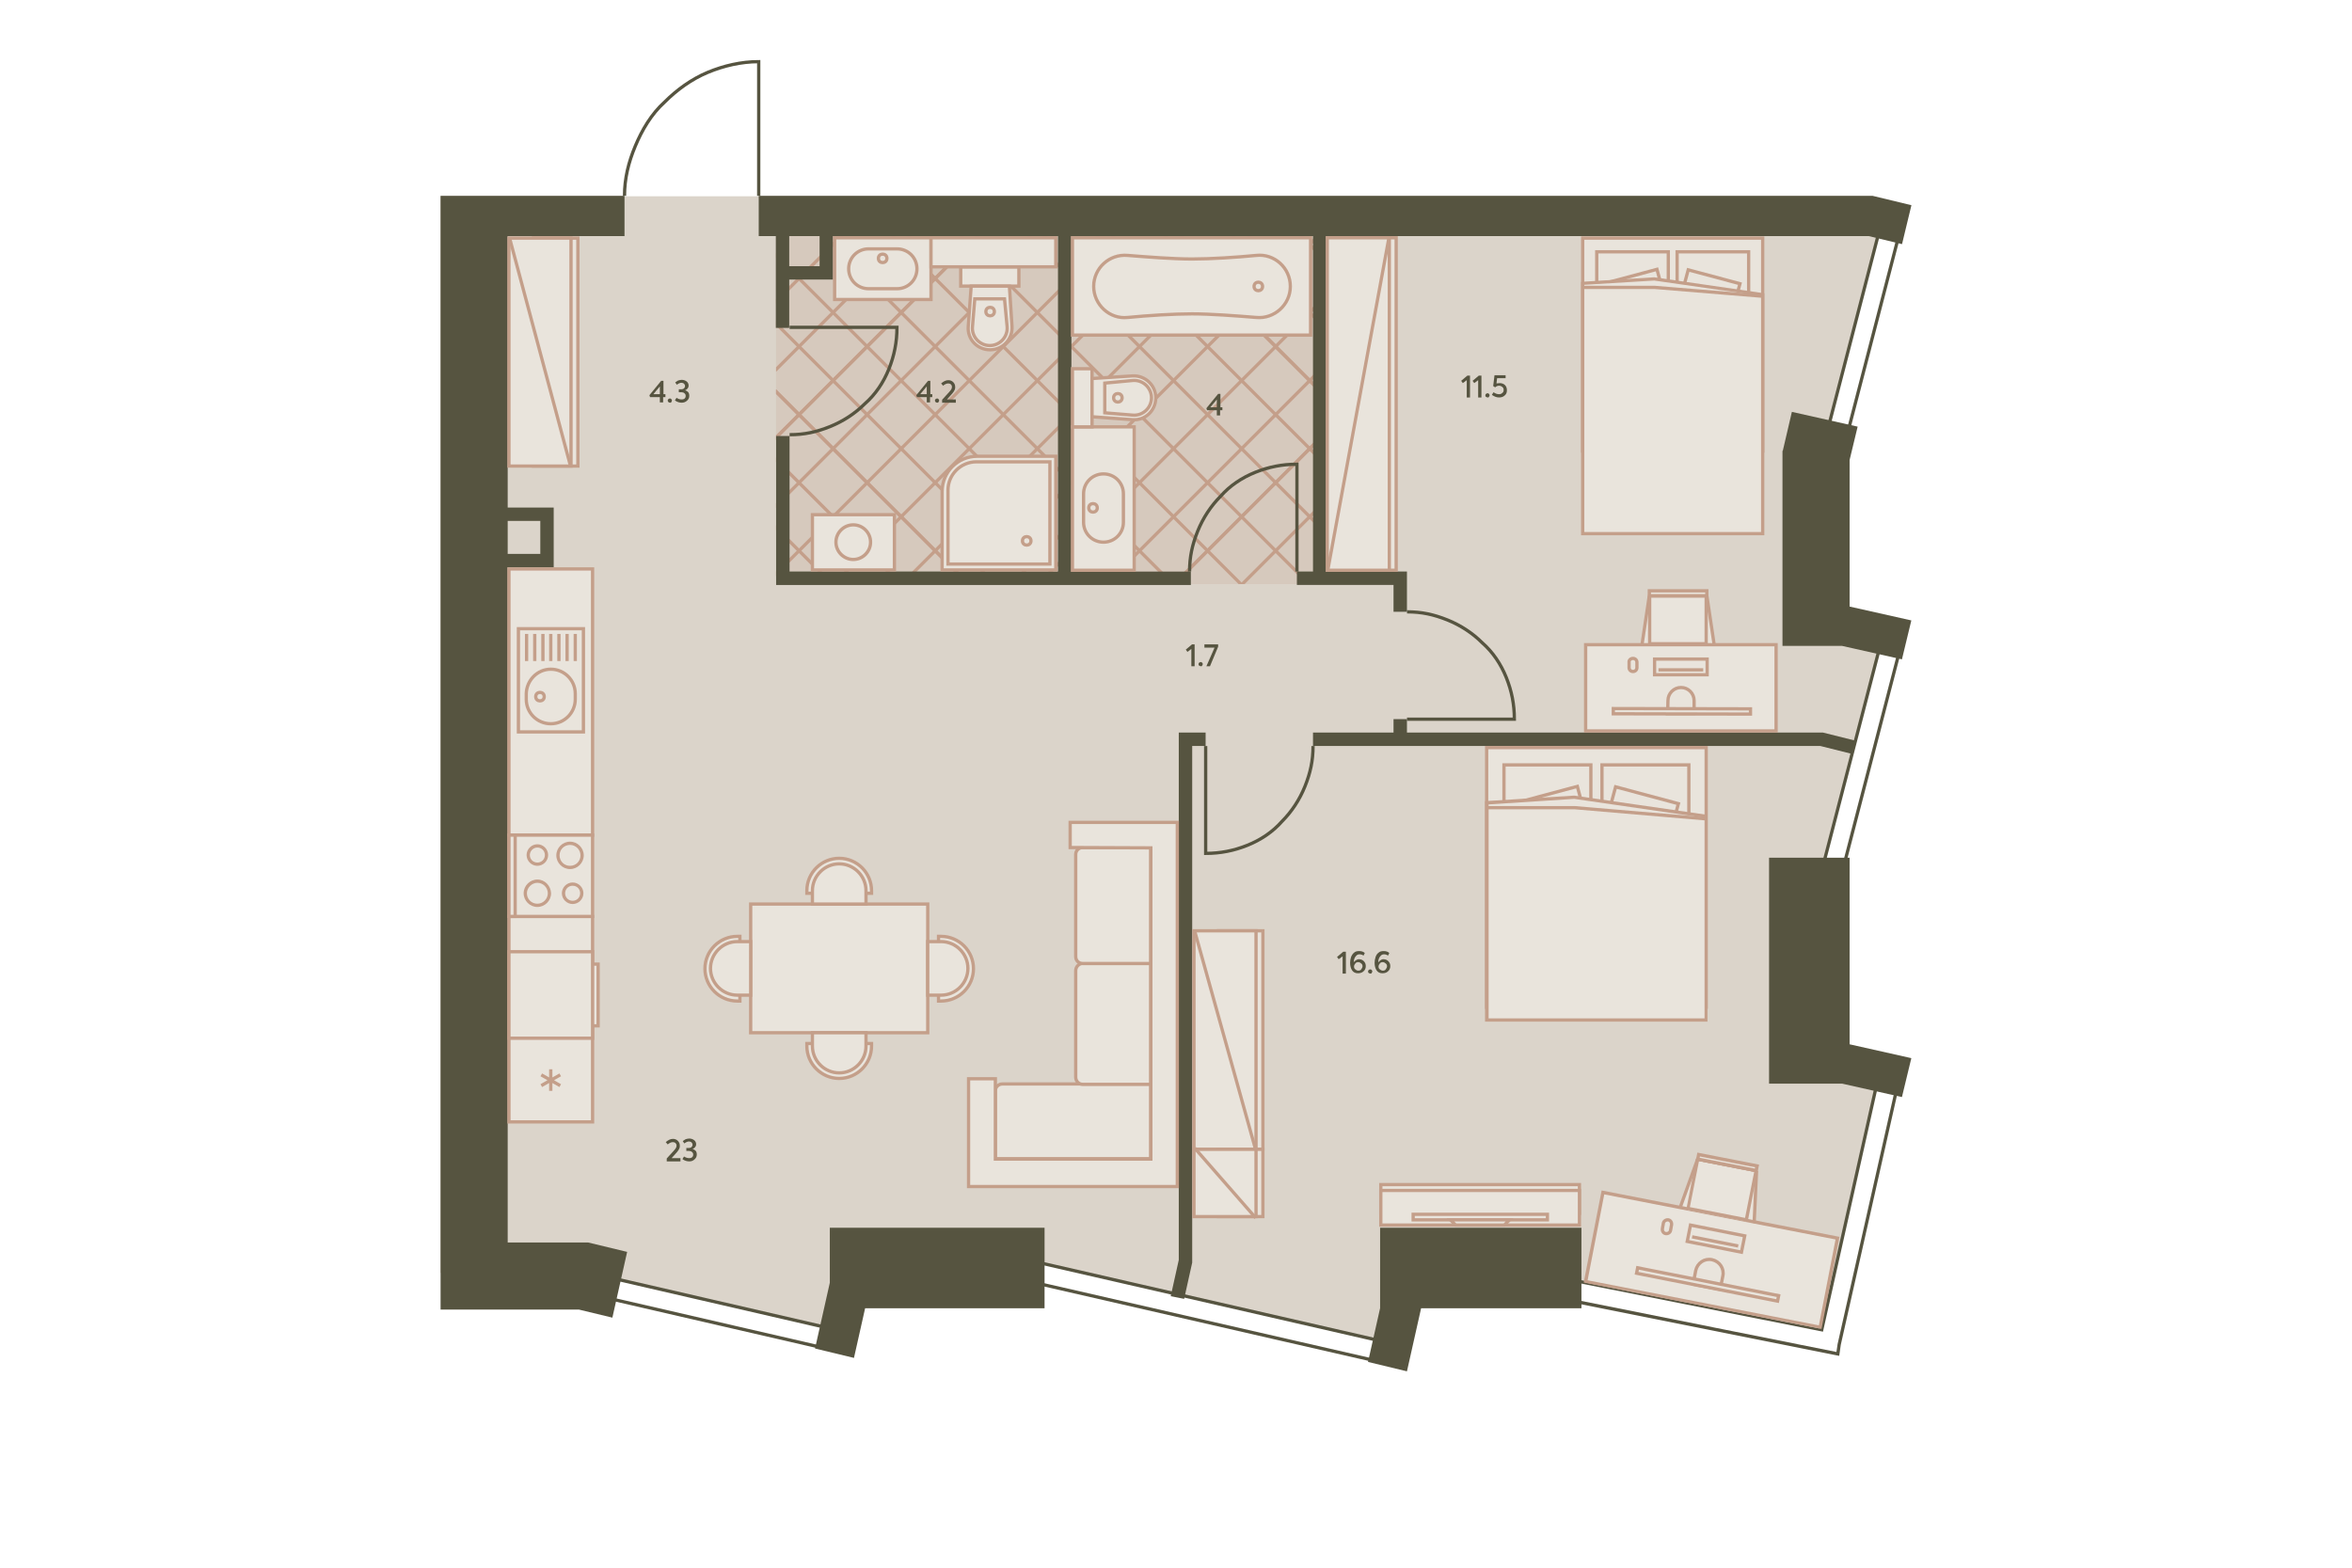 <?xml version="1.0" encoding="utf-8"?>
<!-- Generator: Adobe Illustrator 24.2.0, SVG Export Plug-In . SVG Version: 6.00 Build 0)  -->
<!DOCTYPE svg PUBLIC "-//W3C//DTD SVG 1.1//EN" "http://www.w3.org/Graphics/SVG/1.1/DTD/svg11.dtd">
<svg version="1.1" id="_x31__x5F_2" xmlns:x="http://ns.adobe.com/Extensibility/1.0/" xmlns:i="http://ns.adobe.com/AdobeIllustrator/10.0/" xmlns:graph="http://ns.adobe.com/Graphs/1.0/"
	 xmlns="http://www.w3.org/2000/svg" xmlns:xlink="http://www.w3.org/1999/xlink" x="0px" y="0px" viewBox="0 0 720 480"
	 style="enable-background:new 0 0 720 480;" xml:space="preserve">
<style type="text/css">
	.st0{fill:#DBD4CA;}
	.st1{clip-path:url(#SVGID_2_);}
	.st2{fill:none;stroke:#C49F8A;stroke-miterlimit:10;}
	.st3{opacity:0.3;clip-path:url(#SVGID_2_);}
	.st4{opacity:0.7;fill:#C49F8A;}
	.st5{fill:none;stroke:#565440;}
	.st6{fill:none;stroke:#565440;stroke-width:1;stroke-miterlimit:4;}
	.st7{fill:#565440;}
	.st8{fill:#E9E4DC;}
	.st9{fill:#C49F8A;}
	.st10{fill:#E9E4DC;stroke:#C49F8A;}
	.st11{fill:#E9E4DC;stroke:#C49F8A;stroke-width:1;stroke-miterlimit:3.999;}
	.st12{fill:none;stroke:#C49F8A;}
	.st13{fill:#E9E4DC;stroke:#C49F8A;stroke-linejoin:round;}
	.st14{fill:#E9E4DC;stroke:#C49F8A;stroke-width:1;stroke-miterlimit:4;}
	.st15{fill:#E9E4DC;stroke:#C49F8A;stroke-width:1;stroke-miterlimit:4;}
	.st16{fill:none;}
</style>
<polygon id="Floor_1_" class="st0" points="134.8,60.1 569.3,60.1 577.264,63.196 
	558.546,136.5 557.948,190 576.321,195.933 557.948,264.288 557.957,327 574.8,331.8 
	557.9,407.4 482.4,392.5 431.3,392.5 426.2,411.5 319.3,386.9 259.1,386.9 
	253.6,406.7 180,389.7 134.8,389.7 "/>
<g id="Wet_Floor_1_">
	<defs>
		<rect id="SVGID_1_" x="237.569" y="72.16" width="165.975" height="106.675"/>
	</defs>
	<clipPath id="SVGID_2_">
		<use xlink:href="#SVGID_1_"  style="overflow:visible;"/>
	</clipPath>
	<g class="st1">
		<g>
			<line class="st2" x1="88.283" y1="137.37" x2="421.766" y2="-196.113"/>
			<line class="st2" x1="77.862" y1="126.948" x2="411.345" y2="-206.535"/>
			<line class="st2" x1="98.705" y1="147.791" x2="432.188" y2="-185.692"/>
			<line class="st2" x1="109.126" y1="158.212" x2="442.609" y2="-175.271"/>
			<line class="st2" x1="119.547" y1="168.634" x2="453.03" y2="-164.849"/>
			<line class="st2" x1="129.969" y1="179.055" x2="463.452" y2="-154.428"/>
			<line class="st2" x1="140.39" y1="189.476" x2="473.873" y2="-144.007"/>
			<line class="st2" x1="150.811" y1="199.898" x2="484.294" y2="-133.585"/>
			<line class="st2" x1="161.233" y1="210.319" x2="494.716" y2="-123.164"/>
			<line class="st2" x1="171.654" y1="220.741" x2="505.137" y2="-112.743"/>
			<line class="st2" x1="161.233" y1="210.319" x2="494.716" y2="-123.164"/>
			<line class="st2" x1="182.075" y1="231.162" x2="515.559" y2="-102.321"/>
			<line class="st2" x1="192.497" y1="241.583" x2="525.98" y2="-91.9"/>
			<line class="st2" x1="202.918" y1="252.005" x2="536.401" y2="-81.479"/>
			<line class="st2" x1="213.339" y1="262.426" x2="546.823" y2="-71.057"/>
			<line class="st2" x1="223.761" y1="272.847" x2="557.244" y2="-60.636"/>
			<line class="st2" x1="234.182" y1="283.269" x2="567.665" y2="-50.215"/>
			<line class="st2" x1="244.603" y1="293.69" x2="578.087" y2="-39.793"/>
			<line class="st2" x1="255.025" y1="304.111" x2="588.508" y2="-29.372"/>
			<line class="st2" x1="244.603" y1="293.69" x2="578.087" y2="-39.793"/>
			<line class="st2" x1="265.446" y1="314.533" x2="598.929" y2="-18.951"/>
			<line class="st2" x1="275.867" y1="324.954" x2="609.351" y2="-8.529"/>
			<line class="st2" x1="286.289" y1="335.375" x2="619.772" y2="1.892"/>
			<line class="st2" x1="296.71" y1="345.797" x2="630.193" y2="12.313"/>
			<line class="st2" x1="307.132" y1="356.218" x2="640.615" y2="22.735"/>
			<line class="st2" x1="317.553" y1="366.639" x2="651.036" y2="33.156"/>
			<line class="st2" x1="327.974" y1="377.061" x2="661.457" y2="43.578"/>
			<line class="st2" x1="338.396" y1="387.482" x2="671.879" y2="53.999"/>
			<line class="st2" x1="327.974" y1="377.061" x2="661.457" y2="43.578"/>
			<line class="st2" x1="348.817" y1="397.903" x2="682.3" y2="64.42"/>
			<line class="st2" x1="359.238" y1="408.325" x2="692.721" y2="74.842"/>
			<line class="st2" x1="369.66" y1="418.746" x2="703.143" y2="85.263"/>
			<line class="st2" x1="380.081" y1="429.167" x2="713.564" y2="95.684"/>
			<line class="st2" x1="390.502" y1="439.589" x2="723.985" y2="106.106"/>
			<line class="st2" x1="400.924" y1="450.01" x2="734.407" y2="116.527"/>
			<line class="st2" x1="411.345" y1="460.432" x2="744.828" y2="126.948"/>
		</g>
		<g>
			<line class="st2" x1="421.766" y1="450.01" x2="88.283" y2="116.527"/>
			<line class="st2" x1="411.345" y1="460.431" x2="77.862" y2="126.948"/>
			<line class="st2" x1="432.188" y1="439.589" x2="98.705" y2="106.106"/>
			<line class="st2" x1="442.609" y1="429.167" x2="109.126" y2="95.684"/>
			<line class="st2" x1="453.03" y1="418.746" x2="119.547" y2="85.263"/>
			<line class="st2" x1="463.452" y1="408.325" x2="129.969" y2="74.842"/>
			<line class="st2" x1="473.873" y1="397.903" x2="140.39" y2="64.42"/>
			<line class="st2" x1="484.294" y1="387.482" x2="150.811" y2="53.999"/>
			<line class="st2" x1="494.716" y1="377.061" x2="161.233" y2="43.578"/>
			<line class="st2" x1="505.137" y1="366.639" x2="171.654" y2="33.156"/>
			<line class="st2" x1="494.716" y1="377.061" x2="161.233" y2="43.578"/>
			<line class="st2" x1="515.558" y1="356.218" x2="182.075" y2="22.735"/>
			<line class="st2" x1="525.98" y1="345.797" x2="192.497" y2="12.313"/>
			<line class="st2" x1="536.401" y1="335.375" x2="202.918" y2="1.892"/>
			<line class="st2" x1="546.822" y1="324.954" x2="213.339" y2="-8.529"/>
			<line class="st2" x1="557.244" y1="314.533" x2="223.761" y2="-18.951"/>
			<line class="st2" x1="567.665" y1="304.111" x2="234.182" y2="-29.372"/>
			<line class="st2" x1="578.086" y1="293.69" x2="244.603" y2="-39.793"/>
			<line class="st2" x1="588.508" y1="283.268" x2="255.025" y2="-50.215"/>
			<line class="st2" x1="578.086" y1="293.69" x2="244.603" y2="-39.793"/>
			<line class="st2" x1="598.929" y1="272.847" x2="265.446" y2="-60.636"/>
			<line class="st2" x1="609.351" y1="262.426" x2="275.867" y2="-71.057"/>
			<line class="st2" x1="619.772" y1="252.004" x2="286.289" y2="-81.479"/>
			<line class="st2" x1="630.193" y1="241.583" x2="296.71" y2="-91.9"/>
			<line class="st2" x1="640.615" y1="231.162" x2="307.132" y2="-102.321"/>
			<line class="st2" x1="651.036" y1="220.74" x2="317.553" y2="-112.743"/>
			<line class="st2" x1="661.457" y1="210.319" x2="327.974" y2="-123.164"/>
			<line class="st2" x1="671.879" y1="199.898" x2="338.396" y2="-133.585"/>
			<line class="st2" x1="661.457" y1="210.319" x2="327.974" y2="-123.164"/>
			<line class="st2" x1="682.3" y1="189.476" x2="348.817" y2="-144.007"/>
			<line class="st2" x1="692.721" y1="179.055" x2="359.238" y2="-154.428"/>
			<line class="st2" x1="703.143" y1="168.634" x2="369.66" y2="-164.849"/>
			<line class="st2" x1="713.564" y1="158.212" x2="380.081" y2="-175.271"/>
			<line class="st2" x1="723.985" y1="147.791" x2="390.502" y2="-185.692"/>
			<line class="st2" x1="734.407" y1="137.37" x2="400.924" y2="-196.113"/>
			<line class="st2" x1="744.828" y1="126.948" x2="411.345" y2="-206.535"/>
		</g>
	</g>
	<g class="st3">
		<rect x="218.646" y="54.09" class="st4" width="214.032" height="139.582"/>
	</g>
</g>
<g id="Windows">
	<path class="st5" d="M188.299,391.538l64.096,14.792l-1.233,6.163L187.067,397.7
		L188.299,391.538z"/>
	<path class="st5" d="M318.135,386.607l103.951,23.83l-1.233,6.163l-103.951-23.83
		L318.135,386.607z"/>
	<polygon class="st5" points="580.682,333.194 574.519,331.961 557.673,407.151 458.652,387.429 
		457.831,393.592 562.603,414.546 563.014,411.67 	"/>
	
		<rect x="533.236" y="228.534" transform="matrix(0.251 -0.968 0.968 0.251 202.656 725.266)" class="st6" width="73.988" height="6.155"/>
	
		<rect x="537.383" y="97.209" transform="matrix(0.251 -0.968 0.968 0.251 330.403 627.801)" class="st6" width="67.414" height="6.155"/>
</g>
<path id="Doors" class="st5" d="M401.952,228.422c0,4.52-0.822,8.217-2.465,12.326
	c-1.644,4.109-4.109,7.807-6.985,10.683c-2.876,3.287-6.574,5.752-10.683,7.396
	s-8.217,2.465-12.737,2.465V228.422 M364.152,175.008
	c0-4.52,0.822-8.218,2.465-12.326c1.643-4.109,4.109-7.807,6.985-10.683
	c2.876-3.287,6.574-5.752,10.683-7.396s8.217-2.465,12.737-2.465v32.87
	 M241.713,133.099c4.52,0,8.217-0.822,12.326-2.465
	c4.109-1.644,7.807-4.109,10.683-6.985c3.287-2.876,5.752-6.574,7.396-10.683
	c1.643-4.109,2.465-8.217,2.465-12.737h-32.87 M430.713,187.335
	c4.52,0,8.217,0.822,12.326,2.465c4.109,1.644,7.807,4.109,10.683,6.985
	c3.287,2.876,5.752,6.574,7.396,10.683s2.465,8.217,2.465,12.737h-32.87
	 M191.175,59.964c0-5.341,1.233-10.272,3.287-15.202
	c2.054-4.931,4.931-9.861,9.039-13.559c3.698-3.698,8.217-6.985,13.148-9.039
	c4.931-2.054,10.272-3.287,15.613-3.287v41.087"/>
<g id="Walls">
	<path class="st7" d="M155.415,380.434V173.7H169.5v-18.3h-14.085V72.28h35.761V59.954
		h-35.761h-20.543v341.023h20.543h21.835l10.213,2.465l4.52-20.133l-11.916-2.876
		H155.415z M165.4,159.5v10.1h-9.985V159.5H165.4z"/>
	<polygon class="st7" points="254.024,392.76 249.504,412.892 261.419,415.769 264.832,400.567 
		319.763,400.567 319.763,375.914 254.024,375.914 	"/>
	<polygon class="st7" points="422.481,400.529 418.783,417.001 430.698,419.877 435.033,400.567 
		484.112,400.567 484.112,375.914 422.481,375.914 	"/>
	<polygon class="st7" points="360.85,224.302 360.85,385.775 358.385,396.869 362.494,397.69 
		364.959,386.597 364.959,228.411 369.068,228.411 369.068,224.302 364.959,224.302 	"/>
	<path class="st7" d="M397.007,174.998v4.109h29.583v8.217h4.109v-8.217v-4.109h-24.652
		V72.28h165.993l10.214,2.466l2.876-11.916l-11.915-2.876H232.263v12.326H237.5v28.12
		h4.1V85.6L255,85.6V72.28h68.872v102.718h-82.174V133.5h-4.109v45.607h4.109
		h122.851v-4.109h-36.568V72.28h73.957v102.718H397.007z M250.9,81.5h-9.3v-9.22
		h9.3V81.5z"/>
	<polygon class="st7" points="567.108,230.876 567.93,226.768 558.069,224.302 430.698,224.302 
		430.698,220.194 426.59,220.194 426.59,224.302 401.938,224.302 401.938,228.411 
		557.247,228.411 	"/>
	<polygon class="st7" points="566.202,262.623 541.55,262.623 541.55,331.794 563.924,331.794 
		582.226,335.903 585.102,323.988 566.202,319.745 	"/>
	<polygon class="st7" points="566.202,140.842 568.667,130.629 548.535,126.109 545.754,138.024 
		545.658,138.024 545.658,197.769 563.924,197.769 582.226,201.878 585.102,189.963 
		566.202,185.72 	"/>
</g>
<g id="Furniture_2_">
	<g>
		<g>
			<rect x="484.5" y="72.9" class="st8" width="55.1" height="65.2"/>
			<path class="st9" d="M485,73.4h54.1v64.2H485V73.4 M484,72.4v66.2h56.1V72.4
				H484L484,72.4z"/>
		</g>
		<rect x="513.4" y="77.1" class="st10" width="21.9" height="16.4"/>
		<rect x="488.8" y="77.1" class="st10" width="21.9" height="16.4"/>
		
			<rect x="514.291" y="84.481" transform="matrix(0.259 -0.966 0.966 0.259 297.743 573.383)" class="st11" width="16.4" height="16.4"/>
		
			<rect x="493.185" y="84.398" transform="matrix(0.966 -0.259 0.259 0.966 -6.882 132.917)" class="st11" width="16.4" height="16.4"/>
		<g>
			<polygon class="st8" points="484.5,163.4 484.5,86.7 506.4,85.4 539.6,90.2 
				539.6,163.4 			"/>
			<path class="st9" d="M506.4,85.9l32.7,4.7v72.3H485V87.3v-0.1L506.4,85.9
				 M506.4,84.9L484,86.3v1v76.6h56.1V90.1v-0.3L506.4,84.9
				L506.4,84.9z"/>
		</g>
		<polyline class="st12" points="484.8,88 506.6,88 539.5,90.7 		"/>
	</g>
	<g>
		<g>
			<rect x="455.1" y="228.9" class="st8" width="67.2" height="79.5"/>
			<path class="st9" d="M455.6,229.4h66.2v78.5h-66.2L455.6,229.4 M454.6,228.4
				v80.5h68.2v-80.5H454.6L454.6,228.4z"/>
		</g>
		<rect x="490.4" y="234.2" class="st10" width="26.6" height="19.9"/>
		<rect x="460.4" y="234.2" class="st10" width="26.6" height="19.9"/>
		
			<rect x="491.542" y="243.141" transform="matrix(0.259 -0.966 0.966 0.259 127.234 671.994)" class="st11" width="19.899" height="19.899"/>
		
			<rect x="465.793" y="243.092" transform="matrix(0.966 -0.259 0.259 0.966 -49.28 131.747)" class="st11" width="19.899" height="19.899"/>
		<g>
			<polygon class="st8" points="455.1,312.3 455.1,245.8 481.9,244.1 522.3,250 
				522.3,312.3 			"/>
			<path class="st9" d="M481.9,244.6l39.9,5.8v61.4h-66.1v-65.2v-0.3
				L481.9,244.6 M481.9,243.6l-27.3,1.7v1.3v66.2h68.1v-62.9V249.5
				L481.9,243.6L481.9,243.6z"/>
		</g>
		<polyline class="st12" points="455.5,247.3 482.1,247.3 522,250.7 		"/>
	</g>
	<g>
		<g>
			<rect x="328.3" y="72.8" class="st8" width="72.9" height="29.8"/>
			<path class="st9" d="M400.7,73.3v28.8h-71.9V73.3H400.7 M401.7,72.3
				h-73.9v30.8h73.9V72.3L401.7,72.3z"/>
		</g>
		<g>
			<g>
				<path class="st13" d="M395,87.7c0-5.7-4.9-10.1-10.4-9.5
					c-6.2,0.6-13.9,1.1-19.7,1.1c-5.7,0-13.5-0.6-19.7-1.1
					c-5.6-0.5-10.4,3.9-10.4,9.5s4.9,10.1,10.4,9.5
					c6.2-0.6,13.9-1.1,19.7-1.1c5.7,0,13.5,0.6,19.7,1.1
					C390.1,97.7,395,93.3,395,87.7z"/>
				<ellipse class="st13" cx="385.2" cy="87.7" rx="1.3" ry="1.3"/>
			</g>
		</g>
	</g>
	<g>
		<g>
			<rect x="248.7" y="157.6" class="st8" width="25.1" height="16.9"/>
			<path class="st9" d="M273.3,158.1V174h-24.1v-15.9H273.3 M274.3,157.1h-26.1
				V175h26.1V157.1L274.3,157.1z"/>
		</g>
		<g>
			<path class="st8" d="M261.2,171.4c-2.9,0-5.3-2.4-5.3-5.3
				c0-2.9,2.4-5.3,5.3-5.3S266.5,163.2,266.5,166.1
				S264.2,171.4,261.2,171.4z"/>
			<path class="st9" d="M261.2,161.2C263.9,161.2,266,163.4,266,166
				s-2.2,4.8-4.8,4.8S256.4,168.6,256.4,166
				S258.6,161.2,261.2,161.2 M261.2,160.2
				c-3.2,0-5.8,2.6-5.8,5.8s2.6,5.8,5.8,5.8S267,169.2,267,166
				S264.4,160.2,261.2,160.2L261.2,160.2z"/>
		</g>
	</g>
	<g>
		<path class="st10" d="M229.8,276.8H284v39.4h-54.2V276.8z"/>
		<path class="st10" d="M287.3,286.7h0.8c5.4,0,9.9,4.4,9.9,9.9
			c0,5.4-4.4,9.9-9.9,9.9h-0.8V286.7z"/>
		<path class="st10" d="M284,288.3h4.1c4.5,0,8.2,3.7,8.2,8.2
			s-3.7,8.2-8.2,8.2H284V288.3z"/>
		<path class="st10" d="M226.5,286.7h-0.8c-5.4,0-9.9,4.4-9.9,9.9
			c0,5.4,4.4,9.9,9.9,9.9H226.5V286.7z"/>
		<path class="st10" d="M229.8,288.3h-4.1C221.2,288.3,217.5,292,217.5,296.5
			s3.7,8.2,8.2,8.2h4.1V288.3z"/>
		<path class="st10" d="M266.8,273.5v-0.8c0-5.4-4.4-9.9-9.9-9.9
			C251.5,262.8,247,267.2,247,272.7V273.5H266.8z"/>
		<path class="st10" d="M265.1,276.8v-4.1c0-4.5-3.7-8.2-8.2-8.2
			s-8.2,3.7-8.2,8.2v4.1H265.1z"/>
		<path class="st10" d="M266.8,319.5v0.8c0,5.4-4.4,9.9-9.9,9.9
			C251.5,330.2,247,325.8,247,320.3V319.5H266.8z"/>
		<path class="st10" d="M265.1,316.2v4.1c0,4.5-3.7,8.2-8.2,8.2
			s-8.2-3.7-8.2-8.2v-4.1H265.1z"/>
	</g>
	<g>
		<path class="st10" d="M519.5,355.4L537.7,359l-0.8,17.1L513.7,371.5L519.5,355.4z"/>
		<g>
			
				<rect x="510.002" y="349.205" transform="matrix(0.192 -0.981 0.981 0.192 44.774 825.978)" class="st8" width="27.799" height="73.198"/>
			<path class="st9" d="M491.1,365.7L561.9,379.5l-5.1,26.3L486,392L491.1,365.7
				 M490.3,364.5l-5.5,28.2l72.8,14.2l5.5-28.2L490.3,364.5L490.3,364.5z"/>
		</g>
		<path class="st12" d="M518,378.7L532.1,381.5 M517.5,375.1l16.6,3.3l-1,5L516.5,380.1
			L517.5,375.1z"/>
		<path class="st10" d="M510.7,373.5L510.7,373.5c0.7,0.1,1.1,0.8,1,1.5l-0.3,1.7
			c-0.1,0.7-0.8,1.1-1.5,1l0,0c-0.7-0.1-1.1-0.8-1-1.5L509.2,374.5
			C509.3,373.9,510,373.4,510.7,373.5z"/>
		<path class="st10" d="M519.1,389c0.5-2.3,2.7-3.8,5-3.3s3.8,2.7,3.3,5
			l-0.8,4.1l-8.3-1.6L519.1,389z"/>
		
			<rect x="521.662" y="371.029" transform="matrix(0.194 -0.981 0.981 0.194 35.806 829.615)" class="st14" width="1.7" height="44"/>
		<g>
			
				<rect x="519.403" y="355.263" transform="matrix(0.192 -0.981 0.981 0.192 68.363 811.742)" class="st8" width="15.299" height="18.199"/>
			<path class="st9" d="M520.1,355.5L537,358.8l-2.8,14.1l-16.9-3.3L520.1,355.5
				 M519.3,354.4l-3.1,16L535,374.1l3.1-16L519.3,354.4L519.3,354.4z"/>
		</g>
		<g>
			
				<rect x="528.096" y="346.719" transform="matrix(0.191 -0.981 0.981 0.191 78.25 806.731)" class="st8" width="1.4" height="18.3"/>
			<path class="st9" d="M520.4,354.1l16.9,3.3l-0.1,0.4L520.3,354.5
				L520.4,354.1 M519.6,352.9l-0.5,2.4L538,359l0.5-2.4L519.6,352.9
				L519.6,352.9z"/>
		</g>
	</g>
	<g id="Sink_2">
		<g id="Rectangle_16_x5F_11_1_">
			<rect x="255.5" y="72.8" class="st8" width="29.5" height="18.9"/>
			<path class="st9" d="M284.5,73.3v17.9H256V73.3H284.5 M285.5,72.3H255v19.9h30.5V72.3
				L285.5,72.3z"/>
		</g>
		<path id="Rectangle_19_x5F_5" class="st10" d="M259.8,82.3L259.8,82.3
			c0,3.4,2.7,6.1,6.1,6.1h8.7c3.4,0,6.1-2.7,6.1-6.1l0,0
			c0-3.4-2.7-6.1-6.1-6.1h-8.7
			C262.5,76.2,259.8,78.9,259.8,82.3z"/>
		<circle id="Ellipse_7_x5F_2_1_" class="st10" cx="270.2" cy="79.1" r="1.3"/>
	</g>
	<g id="Sink_2_1_">
		<g id="Rectangle_16_x5F_11_3_">
			<rect x="328.3" y="130.7" class="st8" width="18.9" height="43.9"/>
			<path class="st9" d="M346.7,131.2v42.9h-17.9v-42.9L346.7,131.2
				 M347.7,130.2h-19.9v44.9h19.9V130.2L347.7,130.2z"/>
		</g>
		<path id="Rectangle_19_x5F_5_1_" class="st10" d="M337.8,166L337.8,166
			c3.4,0,6.1-2.7,6.1-6.1v-8.7c0-3.4-2.7-6.1-6.1-6.1l0,0
			c-3.4,0-6.1,2.7-6.1,6.1v8.7C331.7,163.3,334.4,166,337.8,166z"/>
		<circle id="Ellipse_7_x5F_2_2_" class="st10" cx="334.6" cy="155.5" r="1.3"/>
	</g>
	<g id="Toilet_2_">
		<g id="Rectangle_21_1_">
			<rect x="294.2" y="81.7" class="st8" width="17.8" height="5.9"/>
			<path class="st9" d="M311.4,82.2v4.9h-16.8v-4.9H311.4 M312.4,81.2h-18.8
				v6.9h18.8V81.2L312.4,81.2z"/>
		</g>
		<path id="Rectangle_19_x5F_2_2_" class="st10" d="M296.4,100c-0.3,3.9,2.8,7.1,6.7,7.1
			l0,0C307,107.1,310,103.8,309.8,100L309,87.6h-11.7L296.4,100z"/>
		<path id="Rectangle_18_x5F_13_2_" class="st10" d="M297.7,100
			c-0.3,3.1,2.2,5.8,5.3,5.8l0,0c3.1,0,5.6-2.7,5.3-5.8
			L307.5,91.5h-9.1L297.7,100z"/>
		<ellipse id="Ellipse_6_x5F_2_2_" class="st10" cx="303.1" cy="95.4" rx="1.3" ry="1.3"/>
	</g>
	<g id="Toilet_1_">
		<g id="Rectangle_21_4_">
			<rect x="328.3" y="112.9" class="st8" width="5.9" height="17.8"/>
			<path class="st9" d="M333.8,113.4v16.8h-5v-16.8h5 M334.8,112.4h-7v18.8h7
				V112.4L334.8,112.4z"/>
		</g>
		<path id="Rectangle_19_x5F_2_1_" class="st10" d="M346.7,128.5
			c3.9,0.3,7.1-2.8,7.1-6.7l0,0c0-3.9-3.3-6.9-7.1-6.7
			l-12.4,0.8v11.7L346.7,128.5z"/>
		<path id="Rectangle_18_x5F_13_1_" class="st10" d="M346.7,127.1
			c3.1,0.3,5.8-2.2,5.8-5.3l0,0c0-3.1-2.7-5.6-5.8-5.3
			l-8.5,0.8v9.1L346.7,127.1z"/>
		<ellipse id="Ellipse_6_x5F_2_1_" class="st10" cx="342.2" cy="121.8" rx="1.3" ry="1.3"/>
	</g>
	<g id="Shower">
		<path id="Rectangle_22" class="st10" d="M323.2,139.7V174.5h-34.8v-24
			c0-6,4.8-10.8,10.8-10.8H323.2z"/>
		<path id="Rectangle_23" class="st10" d="M321.4,141.5v31.2h-31.2v-22.6
			c0-4.8,3.9-8.7,8.7-8.7h22.5V141.5z"/>
		<ellipse id="Ellipse_6_x5F_4" class="st10" cx="314.3" cy="165.6" rx="1.3" ry="1.3"/>
	</g>
	<g id="TV_2_">
		<g id="Rectangle_16_2_">
			<rect x="422.7" y="362.7" class="st8" width="60.8" height="8.8"/>
			<path class="st9" d="M483,363.2V371h-59.8v-7.8H483 M484,362.2h-61.8V372H484V362.2
				L484,362.2z"/>
		</g>
		<g id="Rectangle_15_2_">
			<rect x="422.7" y="364.5" class="st8" width="60.8" height="10.6"/>
			<path class="st9" d="M483,365v9.6h-59.8V365H483 M484,364h-61.8v11.6H484V364L484,364z"/>
		</g>
		<rect id="Rectangle_17_2_" x="432.6" y="371.8" class="st10" width="41.1" height="1.7"/>
		<path id="Rectangle_18_x5F_2_2_" class="st10" d="M444,373.5h18.1L460.5,375.1h-14.9L444,373.5z"/>
	</g>
	<g id="Kitchen">
		<g id="Rectangle_24">
			<rect x="155.9" y="174.2" class="st8" width="25.6" height="81.5"/>
			<path class="st9" d="M180.9,174.7v80.5h-24.6v-80.5H180.9 M181.9,173.7h-26.6
				v82.5h26.6V173.7L181.9,173.7z"/>
		</g>
		<g id="Rectangle_26">
			<rect x="155.9" y="280.6" class="st8" width="25.6" height="36.4"/>
			<path class="st9" d="M180.9,281.1V316.5h-24.6v-35.4H180.9 M181.9,280.1h-26.6
				V317.5h26.6V280.1L181.9,280.1z"/>
		</g>
		<g id="Oven">
			<g id="Rectangle_28">
				<rect x="157.5" y="295.2" class="st8" width="25.6" height="18.9"/>
				<path class="st9" d="M182.6,295.7v17.9H158v-17.9H182.6 M183.6,294.7H157v19.9
					h26.6V294.7L183.6,294.7z"/>
			</g>
			<g id="Rectangle_29">
				<rect x="155.9" y="291.4" class="st8" width="25.6" height="26.5"/>
				<path class="st9" d="M180.9,291.9v25.5h-24.6v-25.5H180.9 M181.9,290.9h-26.6v27.5
					h26.6V290.9L181.9,290.9z"/>
			</g>
		</g>
		<g id="Rectangle_27_1_">
			<rect x="155.9" y="317.9" class="st8" width="25.6" height="25.6"/>
			<path class="st9" d="M180.9,318.4V343h-24.6v-24.6H180.9 M181.9,317.4h-26.6
				V344h26.6V317.4L181.9,317.4z"/>
		</g>
		<g id="Sink_3">
			<rect id="Rectangle_28_x5F_2" x="158.7" y="192.5" class="st10" width="19.9" height="31.6"/>
			<path id="Rectangle_29_x5F_2" class="st10" d="M168.6,204.9L168.6,204.9
				c4.1,0,7.5,3.3,7.5,7.5v1.7c0,4.1-3.3,7.5-7.5,7.5l0,0c-4.1,0-7.5-3.3-7.5-7.5
				v-1.7C161.2,208.3,164.5,204.9,168.6,204.9z"/>
			<ellipse id="Ellipse_7_x5F_3" class="st10" cx="165.3" cy="213.3" rx="1.3" ry="1.3"/>
			<path id="Vector_2" class="st12" d="M161.2,194.1v8.3 M163.7,194.1v8.3
				 M166.2,194.1v8.3 M168.6,194.1v8.3 M171.1,194.1v8.3
				 M173.6,194.1v8.3 M176.1,194.1v8.3"/>
		</g>
		<g id="Stove">
			<g id="Rectangle_25">
				<rect x="155.9" y="255.7" class="st8" width="25.6" height="24.9"/>
				<path class="st9" d="M180.9,256.2v23.9h-24.6v-23.9H180.9 M181.9,255.2
					h-26.6v25.9h26.6V255.2L181.9,255.2z"/>
			</g>
			<g id="Rectangle_28_x5F_3">
				<rect x="155.9" y="255.7" class="st8" width="1.9" height="24.9"/>
				<path class="st9" d="M157.2,256.2v23.9h-0.9v-23.9H157.2 M158.2,255.2
					h-2.9v25.9h2.9V255.2L158.2,255.2z"/>
			</g>
			<g id="Ellipse_7_x5F_4">
				<path class="st8" d="M164.5,264.7c-1.6,0-2.8-1.3-2.8-2.8
					c0-1.6,1.3-2.8,2.8-2.8s2.8,1.3,2.8,2.8
					S166,264.7,164.5,264.7z"/>
				<path class="st9" d="M164.5,259.5c1.3,0,2.3,1,2.3,2.3s-1,2.3-2.3,2.3
					s-2.3-1-2.3-2.3C162.2,260.6,163.2,259.5,164.5,259.5 M164.5,258.5
					c-1.8,0-3.3,1.5-3.3,3.3s1.5,3.3,3.3,3.3s3.3-1.5,3.3-3.3
					S166.3,258.5,164.5,258.5L164.5,258.5z"/>
			</g>
			<g id="Ellipse_9">
				<circle class="st8" cx="174.5" cy="261.9" r="3.7"/>
				<path class="st9" d="M174.5,258.7c1.7,0,3.2,1.4,3.2,3.2
					s-1.4,3.2-3.2,3.2s-3.2-1.4-3.2-3.2
					S172.7,258.7,174.5,258.7 M174.5,257.7c-2.3,0-4.2,1.9-4.2,4.2
					s1.9,4.2,4.2,4.2s4.2-1.9,4.2-4.2S176.8,257.7,174.5,257.7
					L174.5,257.7z"/>
			</g>
			<g id="Ellipse_10">
				<circle class="st8" cx="164.5" cy="273.5" r="3.7"/>
				<path class="st9" d="M164.5,270.3c1.7,0,3.2,1.4,3.2,3.2
					c0,1.7-1.4,3.2-3.2,3.2s-3.2-1.4-3.2-3.2
					C161.3,271.8,162.8,270.3,164.5,270.3 M164.5,269.3
					c-2.3,0-4.2,1.9-4.2,4.2c0,2.3,1.9,4.2,4.2,4.2
					s4.2-1.9,4.2-4.2C168.6,271.2,166.8,269.3,164.5,269.3
					L164.5,269.3z"/>
			</g>
			<g id="Ellipse_8">
				<path class="st8" d="M175.3,276.3C173.7,276.3,172.5,275,172.5,273.5
					s1.3-2.8,2.8-2.8S178.1,272,178.1,273.5S176.8,276.3,175.3,276.3z
					"/>
				<path class="st9" d="M175.3,271.2c1.3,0,2.3,1,2.3,2.3s-1,2.3-2.3,2.3
					S173,274.8,173,273.5S174,271.2,175.3,271.2 M175.3,270.2
					C173.5,270.2,172,271.7,172,273.5s1.5,3.3,3.3,3.3s3.3-1.5,3.3-3.3
					S177.1,270.2,175.3,270.2L175.3,270.2z"/>
			</g>
		</g>
		<path id="Vector_3" class="st12" d="M168.6,327.4V334 M171.5,329.1l-5.8,3.3
			 M165.7,329.1L171.5,332.4"/>
	</g>
	<g>
		<path class="st10" d="M306.8,331.9c-1.1,0-2.1,0.9-2.1,2.1v20.8h47.6
			v-22.9H306.8z"/>
		<path class="st10" d="M331.4,295c-1.1,0-2.1,1-2.1,2.2v32.6
			c0,1.2,0.9,2.2,2.1,2.2h20.9v-37L331.4,295L331.4,295z"/>
		<path class="st10" d="M331.4,259.5c-1.1,0-2.1,0.9-2.1,2.1v31.3
			c0,1.2,0.9,2.1,2.1,2.1h20.9v-35.5H331.4z"/>
		<path class="st10" d="M327.6,259.5v-7.7h32.8v111.5H296.5v-33h8.2v24.6h47.6
			v-95.3L327.6,259.5z"/>
	</g>
	<g>
		<g>
			<rect x="373.1" y="285" class="st8" width="13.6" height="66.9"/>
			<path class="st9" d="M386.1,285.5v65.9H373.5V285.5H386.1 M387.1,284.5H372.5v67.9h14.6
				V284.5L387.1,284.5z"/>
		</g>
		<g>
			<rect x="365.5" y="285" class="st8" width="19" height="66.9"/>
			<path class="st9" d="M384,285.5v65.9h-18V285.5H384 M385,284.5h-20v67.9h20V284.5L385,284.5z"/>
		</g>
		<path class="st10" d="M365.7,285l18.7,67.1"/>
	</g>
	<g>
		<g>
			<rect x="373.1" y="351.9" class="st8" width="13.6" height="20.6"/>
			<path class="st9" d="M386.1,352.4V372H373.5v-19.6H386.1 M387.1,351.4H372.5V373h14.6
				V351.4L387.1,351.4z"/>
		</g>
		<g>
			<rect x="365.5" y="351.9" class="st8" width="19" height="20.6"/>
			<path class="st9" d="M366,352.4h18V372h-18V352.4 M365,351.4V373h20v-21.6H365L365,351.4z"/>
		</g>
		<path class="st10" d="M365.7,351.5l18.7,21.4"/>
	</g>
	<g>
		<g>
			<rect x="163.4" y="72.9" class="st8" width="13.6" height="69.8"/>
			<path class="st9" d="M176.4,73.4v68.8h-12.6V73.4H176.4 M177.4,72.4
				h-14.6v70.8h14.6V72.4L177.4,72.4z"/>
		</g>
		<g>
			<rect x="155.9" y="72.9" class="st8" width="19" height="69.8"/>
			<path class="st9" d="M174.3,73.4v68.8h-18V73.4H174.3 M175.3,72.4h-20v70.8h20
				V72.4L175.3,72.4z"/>
		</g>
		<path class="st10" d="M156,72.9l18.7,70"/>
	</g>
	<g>
		<rect x="285" y="72.8" class="st8" width="38.2" height="8.9"/>
		<path class="st9" d="M322.7,73.3v7.9H285.5v-7.9H322.7 M323.7,72.3H284.5v9.9
			h39.2V72.3L323.7,72.3z"/>
	</g>
	<g>
		<path class="st10" d="M504.8,183h17.8L525,199.1h-22.6L504.8,183z"/>
		<g>
			<rect x="485.4" y="197.4" class="st8" width="58.3" height="26.4"/>
			<path class="st9" d="M543.2,197.9v25.4h-57.3v-25.4H543.2 M544.2,196.9
				h-59.3v27.4h59.3V196.9L544.2,196.9z"/>
		</g>
		<path class="st12" d="M507.7,205.1h13.7 M506.5,201.8h16.1v4.8h-16.1
			L506.5,201.8z"/>
		<path class="st10" d="M499.9,201.6L499.9,201.6c0.7,0,1.2,0.5,1.2,1.2v1.6
			c0,0.7-0.5,1.2-1.2,1.2l0,0c-0.7,0-1.2-0.5-1.2-1.2v-1.6
			C498.6,202.1,499.2,201.6,499.9,201.6z"/>
		<path class="st10" d="M510.6,214.5c0-2.2,1.8-4,4-4c2.2,0,4,1.8,4,4v4h-8.1
			L510.6,214.5z"/>
		
			<rect x="513.908" y="196.727" transform="matrix(0.002 -1 1 0.002 296.108 732.065)" class="st15" width="1.6" height="42"/>
		<g>
			<rect x="505" y="182.5" class="st8" width="17.3" height="14.6"/>
			<path class="st9" d="M521.8,183v13.6H505.5V183H521.8 M522.8,182H504.5v15.6h18.3V182
				L522.8,182z"/>
		</g>
		<g>
			<rect x="504.9" y="180.9" class="st8" width="17.6" height="1.5"/>
			<path class="st9" d="M522,181.4v0.5h-16.6v-0.5H522 M523,180.4h-18.6v2.5H523V180.4
				L523,180.4z"/>
		</g>
	</g>
	<g>
		<g>
			<rect x="413.8" y="72.8" class="st8" width="13.6" height="101.8"/>
			<path class="st9" d="M426.9,73.3v100.8h-12.6V73.3H426.9 M427.9,72.3
				h-14.6v102.8h14.6V72.3L427.9,72.3z"/>
		</g>
		<g>
			<rect x="406.3" y="72.8" class="st8" width="19" height="101.8"/>
			<path class="st9" d="M424.8,73.3v100.8h-18V73.3H424.8 M425.8,72.3h-20v102.8
				h20V72.3L425.8,72.3z"/>
		</g>
		<path class="st10" d="M406.5,174.4l18.7-101.7"/>
	</g>
</g>
<g id="Numbers">
	<g>
		<path class="st7" d="M207.2,352.8l-1.6,1.8h2.7v1h-4.2v-0.9l2.1-2.3
			l0.5-0.6c0.1-0.1,0.2-0.3,0.3-0.5s0.1-0.4,0.1-0.6
			c0-0.3-0.1-0.5-0.3-0.7s-0.5-0.3-0.8-0.3c-0.5,0-1,0.2-1.6,0.7
			l-0.6-0.7c0.7-0.6,1.4-1,2.2-1c0.6,0,1.1,0.2,1.5,0.6
			s0.6,0.9,0.6,1.4C208.2,351.3,207.9,352,207.2,352.8z"/>
		<path class="st7" d="M211,355.6c-0.7,0-1.4-0.2-2.1-0.7l0.5-0.8
			C210,354.5,210.5,354.6,211,354.6c0.4,0,0.7-0.1,0.9-0.3
			c0.2-0.2,0.3-0.4,0.3-0.8c0-0.3-0.1-0.6-0.4-0.8
			c-0.2-0.2-0.5-0.3-0.9-0.3h-0.8v-0.9h0.8
			c0.3,0,0.6-0.1,0.8-0.3c0.2-0.2,0.3-0.4,0.3-0.7
			c0-0.3-0.1-0.5-0.3-0.7s-0.5-0.3-0.8-0.3
			c-0.4,0-0.9,0.2-1.4,0.6l-0.5-0.7
			c0.2-0.2,0.6-0.4,0.9-0.6c0.4-0.1,0.7-0.2,1.1-0.2
			c0.6,0,1.1,0.2,1.5,0.5s0.6,0.8,0.6,1.2
			c0,0.4-0.1,0.7-0.3,0.9c-0.2,0.3-0.5,0.5-0.8,0.6l0,0
			c0.4,0.1,0.7,0.3,1,0.6c0.2,0.3,0.3,0.6,0.3,1.1
			c0,0.6-0.2,1-0.6,1.4C212.2,355.4,211.7,355.6,211,355.6z"/>
	</g>
	<g>
		<path class="st7" d="M409.3,293l1.9-1.6h0.8v6.7h-1v-5.3l-1.2,0.9
			L409.3,293z"/>
		<path class="st7" d="M416,293.7c0.6,0,1.1,0.2,1.5,0.6s0.6,0.9,0.6,1.5
			s-0.2,1.2-0.7,1.6c-0.4,0.4-1,0.6-1.7,0.6
			c-0.8,0-1.4-0.3-1.8-0.9s-0.6-1.4-0.6-2.3
			c0-0.6,0.1-1.2,0.3-1.8c0.2-0.5,0.5-1,0.9-1.3
			c0.4-0.4,1-0.5,1.6-0.5c0.7,0,1.3,0.2,1.7,0.6l-0.4,0.8
			c-0.4-0.3-0.8-0.4-1.2-0.4c-0.4,0-0.7,0.1-1,0.4
			c-0.5,0.5-0.8,1.2-0.8,2.1c0.1-0.3,0.4-0.5,0.7-0.7
			S415.6,293.7,416,293.7z M415.8,297.2c0.4,0,0.7-0.1,0.9-0.4
			c0.2-0.3,0.4-0.6,0.4-0.9c0-0.4-0.1-0.7-0.4-0.9
			c-0.2-0.2-0.5-0.4-0.9-0.4s-0.7,0.1-0.9,0.4
			C414.7,295.2,414.5,295.6,414.5,295.9c0,0.4,0.1,0.7,0.4,0.9
			C415.1,297,415.4,297.2,415.8,297.2z"/>
		<path class="st7" d="M419.5,298.1c-0.2,0-0.3-0.1-0.5-0.2s-0.2-0.3-0.2-0.5
			S418.9,297.1,419,297s0.3-0.2,0.5-0.2s0.3,0.1,0.4,0.2
			s0.2,0.3,0.2,0.4c0,0.2-0.1,0.3-0.2,0.5
			S419.7,298.1,419.5,298.1z"/>
		<path class="st7" d="M423.5,293.7c0.6,0,1.1,0.2,1.5,0.6s0.6,0.9,0.6,1.5
			s-0.2,1.2-0.7,1.6c-0.4,0.4-1,0.6-1.7,0.6
			c-0.8,0-1.4-0.3-1.8-0.9s-0.6-1.4-0.6-2.3
			c0-0.6,0.1-1.2,0.3-1.8s0.5-1,0.9-1.3c0.4-0.4,1-0.5,1.6-0.5
			c0.7,0,1.3,0.2,1.7,0.6l-0.4,0.8
			c-0.4-0.3-0.8-0.4-1.2-0.4c-0.4,0-0.7,0.1-1,0.4
			c-0.5,0.5-0.8,1.2-0.8,2.1c0.2-0.3,0.4-0.5,0.7-0.7
			S423.1,293.7,423.5,293.7z M423.3,297.2c0.4,0,0.7-0.1,0.9-0.4
			c0.2-0.3,0.4-0.6,0.4-0.9c0-0.4-0.1-0.7-0.4-0.9
			c-0.2-0.2-0.5-0.4-0.9-0.4s-0.7,0.1-0.9,0.4
			C422.2,295.2,422,295.6,422,295.9c0,0.4,0.1,0.7,0.4,0.9
			C422.6,297,423,297.2,423.3,297.2z"/>
	</g>
	<g>
		<path class="st7" d="M363,198.9l1.9-1.6h0.8v6.7h-1v-5.3l-1.2,0.9
			L363,198.9z"/>
		<path class="st7" d="M367.6,204c-0.2,0-0.3-0.1-0.5-0.2s-0.2-0.3-0.2-0.5
			S367,203,367.1,202.9s0.3-0.2,0.5-0.2s0.3,0.1,0.4,0.2
			s0.2,0.3,0.2,0.4c0,0.2-0.1,0.3-0.2,0.5S367.8,204,367.6,204z"/>
		<path class="st7" d="M368.7,198.2v-0.9h4.2V198l-2.5,6h-1.1l2.5-5.7h-3.1V198.2z
			"/>
	</g>
	<g>
		<path class="st7" d="M447.3,116.6L449.2,115h0.8v6.7h-1v-5.3l-1.2,0.9
			L447.3,116.6z"/>
		<path class="st7" d="M450.8,116.6L452.7,115h0.8v6.7h-1v-5.3l-1.2,0.9
			L450.8,116.6z"/>
		<path class="st7" d="M455.4,121.7c-0.2,0-0.3-0.1-0.5-0.2
			s-0.2-0.3-0.2-0.5s0.1-0.3,0.2-0.4s0.3-0.2,0.5-0.2
			s0.3,0.1,0.4,0.2S456,120.9,456,121c0,0.2-0.1,0.3-0.2,0.5
			S455.6,121.7,455.4,121.7z"/>
		<path class="st7" d="M459.1,117.3c0.6,0,1.2,0.2,1.6,0.6
			s0.6,0.9,0.6,1.6s-0.2,1.2-0.7,1.6
			c-0.4,0.4-1,0.6-1.7,0.6c-0.8,0-1.5-0.3-2.2-0.8l0.5-0.8
			c0.6,0.4,1.1,0.6,1.7,0.6c0.4,0,0.7-0.1,1-0.4
			c0.3-0.2,0.4-0.5,0.4-0.9s-0.1-0.7-0.4-0.9
			c-0.2-0.2-0.6-0.4-1-0.4c-0.5,0-0.9,0.2-1.2,0.5l-0.6-0.4
			l0.4-3.3h3.4v0.9h-2.6l-0.2,1.6
			C458.4,117.4,458.8,117.3,459.1,117.3z"/>
	</g>
	<g>
		<path class="st7" d="M203,120.7h0.7v0.9H203v1.6h-1v-1.6h-3L198.8,121l3.6-4.4
			h0.7v4.1H203z M202,118.3l-2,2.4h2V118.3z"/>
		<path class="st7" d="M205.1,123.3c-0.2,0-0.3-0.1-0.5-0.2
			c-0.1-0.1-0.2-0.3-0.2-0.5s0.1-0.3,0.2-0.4
			c0.1-0.1,0.3-0.2,0.5-0.2s0.3,0.1,0.4,0.2
			c0.1,0.1,0.2,0.3,0.2,0.4c0,0.2-0.1,0.3-0.2,0.5
			C205.5,123.3,205.3,123.3,205.1,123.3z"/>
		<path class="st7" d="M208.7,123.3c-0.7,0-1.4-0.2-2.1-0.7l0.5-0.8
			c0.6,0.4,1.1,0.5,1.6,0.5c0.4,0,0.7-0.1,0.9-0.3
			c0.2-0.2,0.3-0.4,0.3-0.8c0-0.3-0.1-0.6-0.4-0.8
			c-0.2-0.2-0.5-0.3-0.9-0.3h-0.8v-0.9h0.8
			c0.3,0,0.6-0.1,0.8-0.3c0.2-0.2,0.3-0.4,0.3-0.7
			c0-0.3-0.1-0.5-0.3-0.7s-0.5-0.3-0.8-0.3
			c-0.4,0-0.9,0.2-1.4,0.6l-0.5-0.7
			c0.2-0.2,0.6-0.4,0.9-0.6c0.4-0.1,0.7-0.2,1.1-0.2
			c0.6,0,1.1,0.2,1.5,0.5s0.6,0.8,0.6,1.2
			c0,0.4-0.1,0.7-0.3,0.9c-0.2,0.3-0.5,0.5-0.8,0.6l0,0
			c0.4,0.1,0.7,0.3,1,0.6c0.2,0.3,0.3,0.6,0.3,1.1
			c0,0.6-0.2,1-0.6,1.4C209.9,123.1,209.3,123.3,208.7,123.3z"/>
	</g>
	<g>
		<path class="st7" d="M284.7,120.7h0.7v0.9h-0.7v1.6h-1v-1.6h-3L280.5,121
			l3.6-4.4h0.7v4.1H284.7z M283.7,118.3l-2,2.4h2V118.3z"/>
		<path class="st7" d="M286.9,123.3c-0.2,0-0.3-0.1-0.5-0.2
			c-0.1-0.1-0.2-0.3-0.2-0.5s0.1-0.3,0.2-0.4
			s0.3-0.2,0.5-0.2s0.3,0.1,0.4,0.2S287.5,122.5,287.5,122.6
			c0,0.2-0.1,0.3-0.2,0.5C287.2,123.3,287,123.3,286.9,123.3z"/>
		<path class="st7" d="M291.5,120.5l-1.6,1.8h2.7v1h-4.2v-0.9L290.5,120.1L291,119.5
			c0.1-0.1,0.2-0.3,0.3-0.5s0.1-0.4,0.1-0.6
			c0-0.3-0.1-0.5-0.3-0.7c-0.2-0.2-0.5-0.3-0.8-0.3
			c-0.5,0-1,0.2-1.6,0.7l-0.6-0.7c0.7-0.6,1.4-1,2.2-1
			c0.6,0,1.1,0.2,1.5,0.6s0.6,0.9,0.6,1.4
			C292.5,119,292.2,119.7,291.5,120.5z"/>
	</g>
	<g>
		<path class="st7" d="M373.5,124.7h0.7v0.9H373.5v1.6h-1v-1.6h-3L369.3,125
			l3.6-4.4h0.7v4.1H373.5z M372.5,122.3l-2,2.4h2V122.3z"/>
	</g>
</g>
<g id="street_anchors">
	<rect id="street_anchor_01" x="355" y="449.877" class="st16" width="10" height="10"/>
	<rect id="street_anchor_02" x="615.129" y="235" class="st16" width="10" height="10"/>
</g>
</svg>
